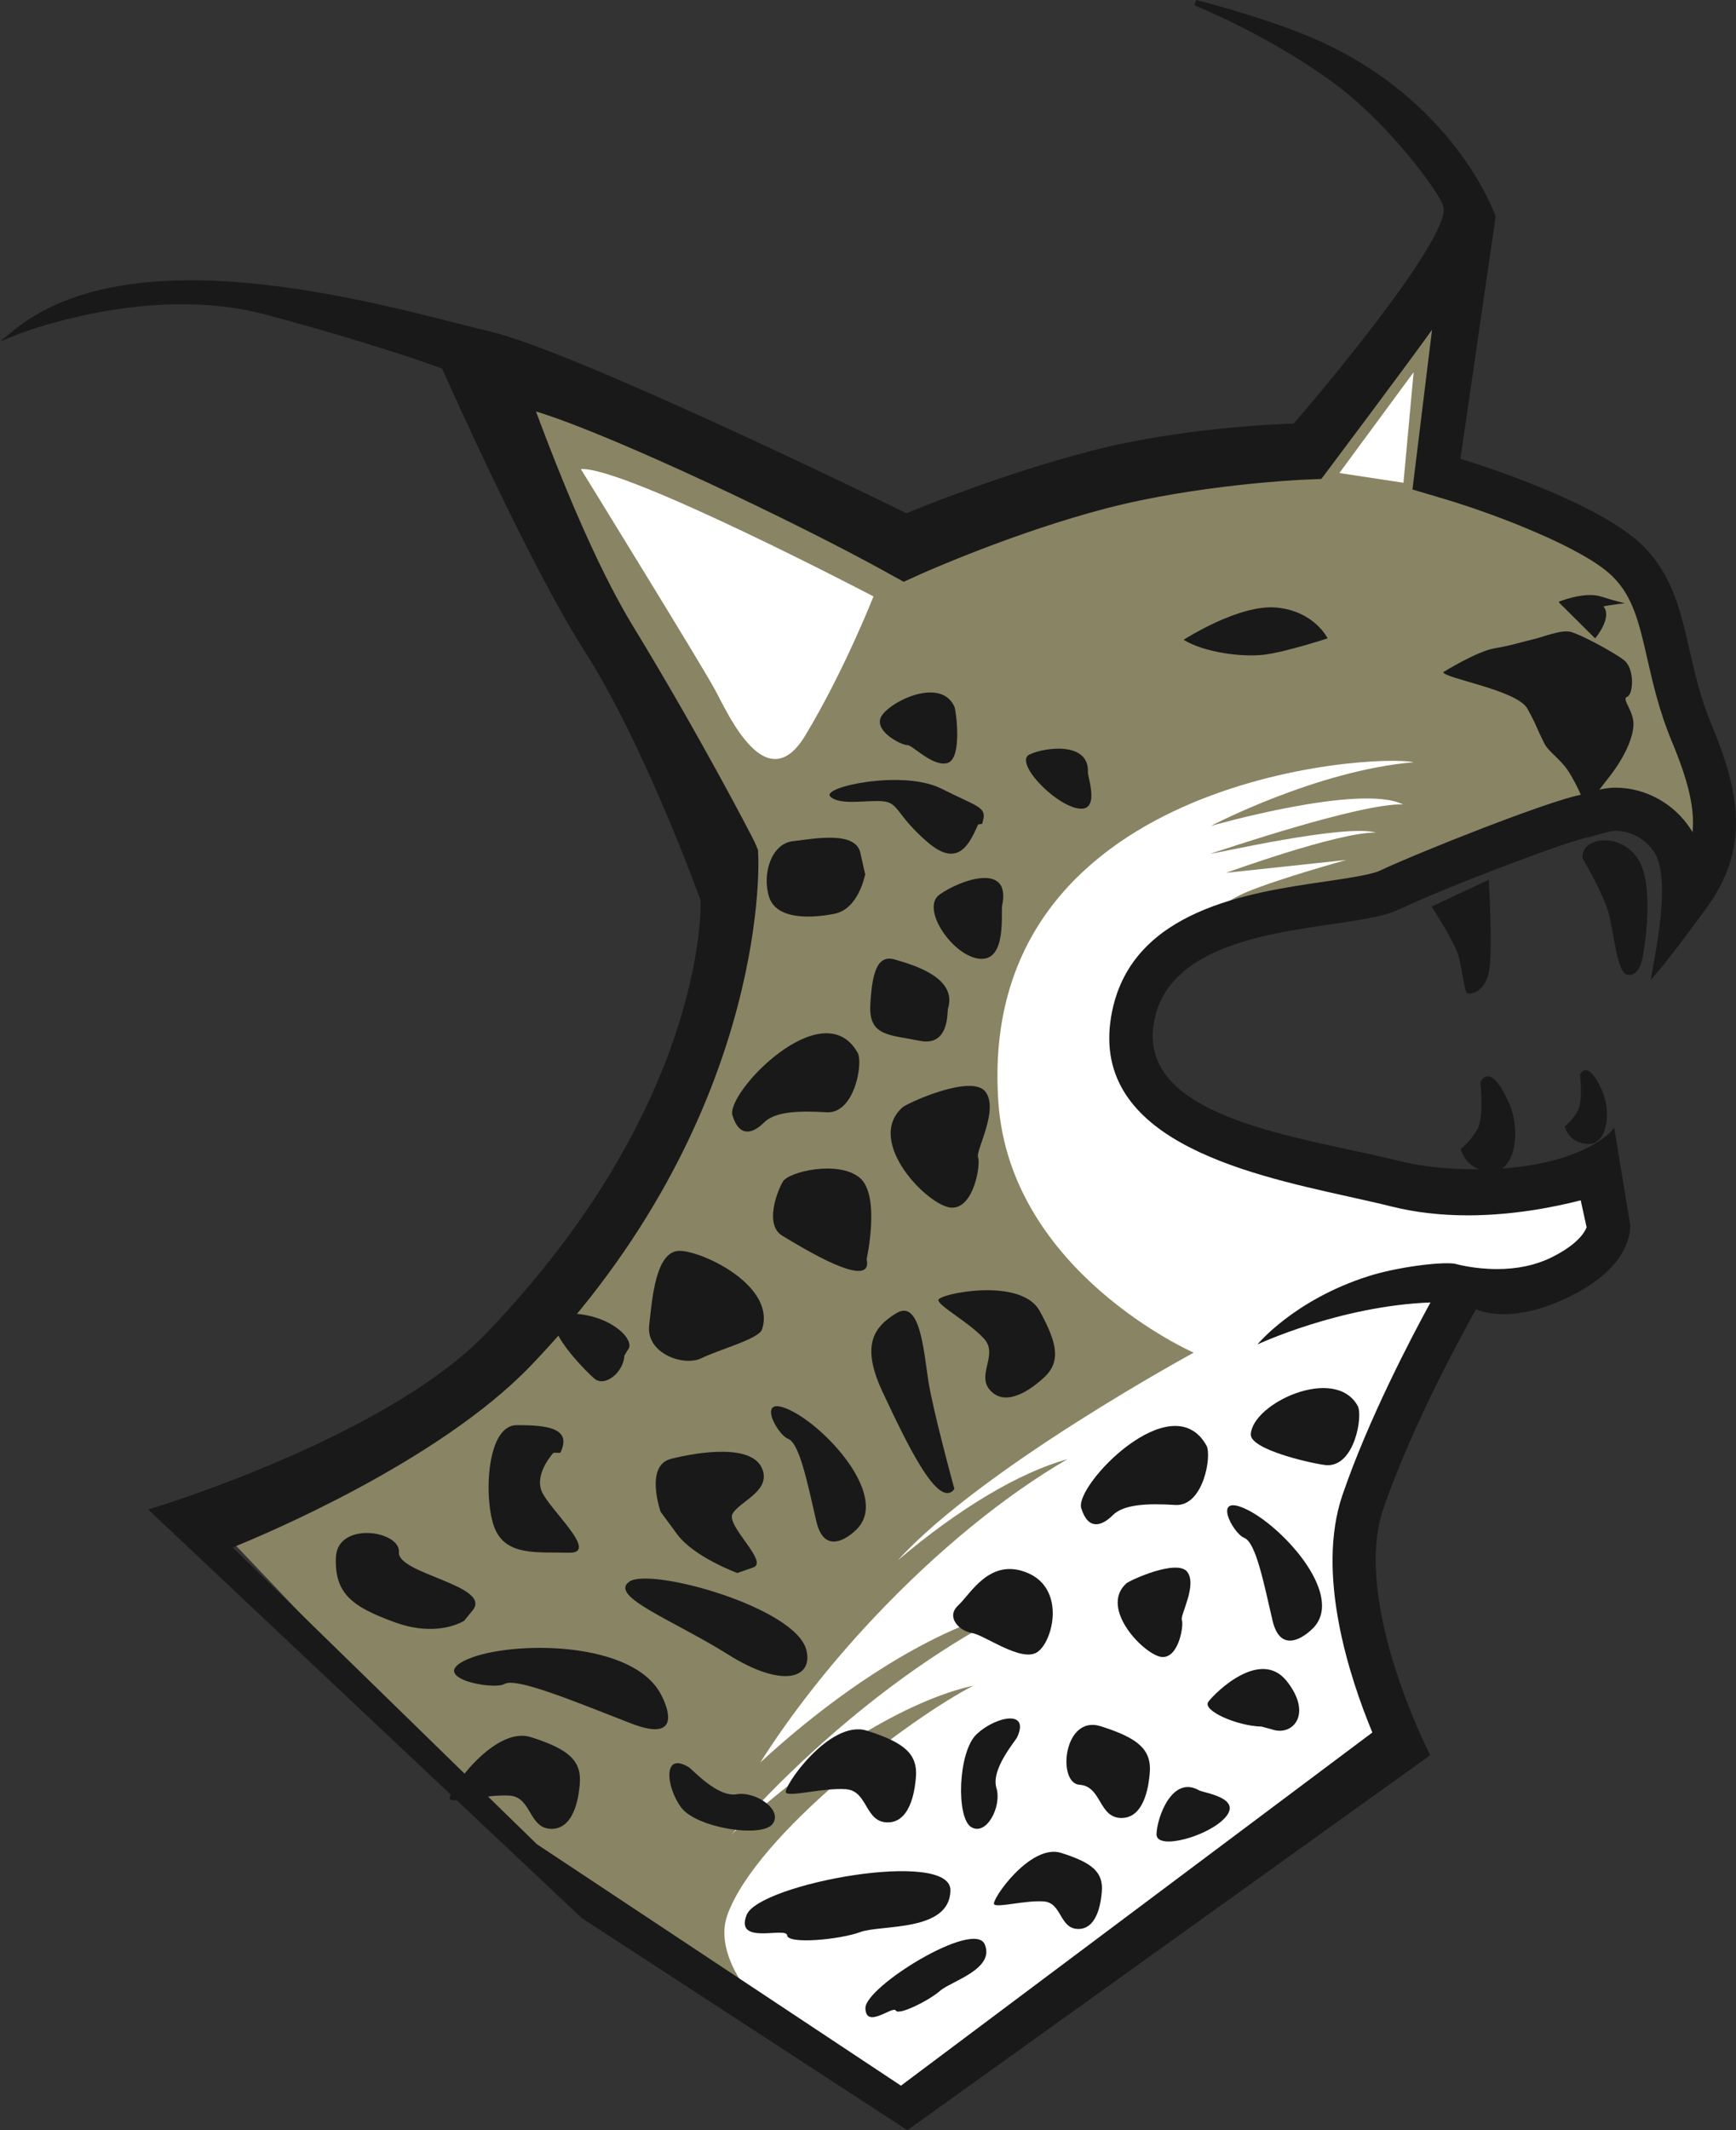<svg version="1.1" id="图层_1" x="0px" y="0px" width="154.459px" height="189.447px" viewBox="0 0 154.459 189.447" enable-background="new 0 0 154.459 189.447" xml:space="preserve" xmlns="http://www.w3.org/2000/svg" xmlns:xlink="http://www.w3.org/1999/xlink" xmlns:xml="http://www.w3.org/XML/1998/namespace">
  <rect x="0" y="0" width="154.459" height="189.447" fill="#333333" stroke="none"/>
  <path fill="#898464" d="M151.96,64.435c-2.594-6.209-1.911-11.736-6.072-15.829c-4.162-4.095-17.302-6.811-17.302-6.811
	l2.188-20.438l-15.131,17.644c0,0-9.569,0.409-18.219,2.661c-8.648,2.252-16.939,5.987-16.939,5.987S44.719,31.902,44.719,32.96
	c0,2.29,5.44,20.172,9.203,24.299c6.345,6.96,9.881,19.049,9.881,19.049s0.819,21.696-19.242,42.576
	C24.5,139.765,18.806,135.16,18.806,135.16L49.2,167.129l31.726,20.464l45.925-31.656c0,0-6.959-13.512-4.095-21.903
	c2.866-8.394,8.394-18.015,8.394-18.015s2.729,1.707,8.324-1.021c5.594-2.729,5.236-6.143,5.236-6.143l-1.484-6.756
	c0,0-9.824,3.84-18.627,1.639c-8.803-2.199-24.121-4.061-22.209-13.204c1.908-9.142,17.434-7.879,21.801-9.927
	c4.365-2.047,15.248-6.208,17.058-6.481c0.239-0.036,1.733-0.569,2.401-0.569c1.461,0,2.869,0.781,3.678,2.037
	c1.55,2.409,0.824,7.564,0.564,9.089c1.412-1.659,2.92-3.163,3.59-4.075C155.304,75.421,154.554,70.645,151.96,64.435z" class="color c1"/>
  <path fill="#FFFFFF" d="M142.763,104.869l-21.658-0.085c0,0-23.17-5.128-21.084-12.426c2.086-7.296,7.976-11.814,10.91-13.03
	c2.938-1.216,8.861-2.85,8.861-2.85l-10.702,1.146c0,0,10.048-3.656,13.345-3.579c-2.813-0.809-14.686,1.963-14.734,1.877
	c0.988-0.312,13.463-4.539,17.132-4.379c-3.806-1.903-17.099,1.911-17.099,1.911s9.39-4.932,18.035-5.664
	c-3.494-0.806-38.985,1.36-36.938,30.268c1.068,15.096,17.375,22.24,17.375,22.24s-18.83,10.223-26.311,18.455
	c5.478-4.646,10.853-7.82,15.082-8.982c-5.427,3.143-11.498,8.017-17.262,14.141c-4.025,4.277-7.427,8.669-10.071,12.838
	c0.042-0.04,0.083-0.081,0.126-0.118c8.099-7.432,16.623-12.349,22.628-13.534c-5.642,2.735-12.056,7.148-18.252,12.834
	c-2.58,2.366-4.943,4.791-7.055,7.201c7.699-7.163,15.747-11.959,21.521-13.222c-5.584,2.85-19.25,13.162-21.884,20.366
	c-2.088,5.715,8.022,14.289,15.914,16.228c5.111,1.256,43.076-31.248,43.076-31.248s-9.521-17.2,5.629-40.17
	c1.59-2.411,3.203-0.014,5.688-0.739c3.78-1.108,7.935-4.752,7.935-4.752L142.763,104.869z" class="color c2"/>
  <path fill="#FFFFFF" d="M51.681,41.715c0,0,10.776,17.462,11.957,19.664c1.18,2.203,4.562,9.754,8.022,4.012
	c3.461-5.741,6.057-12.349,6.057-12.349S55.613,41.479,51.681,41.715z" class="color c2"/>
  <polygon fill="#FFFFFF" points="125.776,33.102 119.169,42.068 124.872,42.935 " class="color c2"/>
  <g>
    <path fill="#191919" d="M127.372,80.624c0,0,2.047,3.097,2.404,4.427c0.358,1.33,0.513,3.121,0.768,3.275
		c0.257,0.153,1.741-0.051,1.996-2.303c0.256-2.252-0.076-7.779-0.076-7.779L127.372,80.624z" class="color c3"/>
    <path fill="#191919" d="M140.8,76.328c0,0,1.945,3.241,2.389,5.117c0.444,1.876,0.717,4.947,1.535,5.221
		c0.818,0.272,1.264-0.751,1.398-1.365c0.137-0.614,1.161-6.517-0.374-8.904C144.212,74.009,140.664,74.384,140.8,76.328z" class="color c3"/>
    <path fill="#191919" d="M131.709,96.246c0,0,0.376,3.071-0.272,4.196c-0.647,1.125-1.467,1.738-1.467,1.738
		s0.375,1.879,2.627,2.014c2.252,0.138,2.729-3.616,1.705-6.004C133.278,95.804,132.29,95.121,131.709,96.246z" class="color c3"/>
    <path fill="#191919" d="M140.575,95.578c0,0,0.29,2.377-0.211,3.248c-0.504,0.873-1.139,1.35-1.139,1.35s0.293,1.455,2.037,1.562
		c1.742,0.104,2.112-2.801,1.319-4.652S141.024,94.706,140.575,95.578z" class="color c3"/>
  </g>
  <g>
    <path fill="#191919" d="M105.312,56.899c0,0,4.94-3.2,8.297-2.864c3.357,0.335,4.513,2.736,4.513,2.736s-3.651,1.196-5.603,1.448
		C110.567,58.472,107.138,58.032,105.312,56.899z" class="color c3"/>
    <path fill="#191919" d="M142.658,53.929c0.745-0.16,2.079-0.291,1.938-0.291c-0.146,0-1.056-0.242-2.156-0.589
		c-1.482-0.466-3.75,0.466-3.75,0.466l0.074,0.123l3.161,3.137c0,0,1.543-1.813,0.761-2.818
		C142.679,53.946,142.667,53.939,142.658,53.929z" class="color c3"/>
    <path fill="#191919" d="M128.405,59.78c0,0,3.007-1.862,4.576-2.124c1.567-0.261,2.482-0.588,3.365-0.784
		c0.881-0.195,2.516-0.882,3.366-0.686c0.849,0.195,3.789,1.765,4.771,2.516c0.979,0.752,0.85,3.072,0.293,3.268
		c-0.555,0.196,0.654,1.274,0.557,2.582c-0.098,1.307-0.915,3.007-2.354,4.804s-1.73,2.483-1.73,2.483h-0.131
		c0,0-0.623-1.811-1.626-3.326c-0.668-1.01-1.722-1.67-2.075-2.376c-0.883-1.765-0.613-1.462-1.52-3.113
		S128.538,60.337,128.405,59.78z" class="color c3"/>
  </g>
  <path fill="#191919" d="M77.109,111.976c0,0,1.266-5.705-0.636-7.25c-1.901-1.548-6.279-0.535-6.815,0.354
	c-0.534,0.894-1.644,3.862-0.058,4.815C71.184,110.847,77.763,114.926,77.109,111.976z" class="color c3"/>
  <path fill="#191919" d="M84.917,132.418c0,0-1.904-6.933-2.318-9.608c-0.416-2.675-0.733-7.31-2.854-6.021
	c-2.12,1.289-3.129,2.973-1.168,7.111C80.538,128.041,83.472,134.379,84.917,132.418z" class="color c3"/>
  <path fill="#191919" d="M90.504,154.49c-0.161,0.35-2.353,2.854-1.851,4.508s-0.879,4.31-2.237,3.494
	c-1.358-0.816-1.183-6.685,0.47-8.255C88.537,152.67,91.653,151.979,90.504,154.49z" class="color c3"/>
  <path fill="#191919" d="M61.297,157.174c0.327,0.205,2.539,2.688,4.242,2.396c1.702-0.291,4.166,1.408,3.188,2.656
	c-0.979,1.246-6.779,0.34-8.129-1.492C59.246,158.897,58.948,155.722,61.297,157.174z" class="color c3"/>
  <path fill="#191919" d="M76.317,93.643c0.486,0.875-0.268,5.432-2.778,5.275c-2.51-0.155-4.595-0.056-5.56,0.91
	c-0.963,0.965-2.184,1.391-2.807-0.623C64.548,97.188,73.254,88.141,76.317,93.643z" class="color c3"/>
  <path fill="#191919" d="M107.347,128.565c0.486,0.873-0.268,5.433-2.777,5.277c-2.51-0.156-4.594-0.057-5.561,0.908
	c-0.963,0.965-2.183,1.391-2.807-0.623C95.577,132.113,104.284,123.063,107.347,128.565z" class="color c3"/>
  <path fill="#191919" d="M120.798,125.026c0.486,0.873-0.268,5.433-2.777,5.275c-0.856-0.053-6.826-1.324-6.734-2.756
	C111.462,124.776,118.78,121.401,120.798,125.026z" class="color c3"/>
  <path fill="#191919" d="M67.797,118.235c-0.281,0.845-3.803,1.775-5.385,2.554c-1.58,0.774-4.921-0.416-4.654-2.894
	c0.269-2.477,0.597-6.742,2.774-6.653C62.709,111.332,69.064,114.435,67.797,118.235z" class="color c3"/>
  <path fill="#191919" d="M67.892,130.844c0.508,1.832-2.061,2.688-2.702,3.761c-0.643,1.069,3.247,4.301,1.83,4.793
	c-1.417,0.496-1.417,0.496-1.417,0.496s-3.856-1.418-5.34-3.429c-1.483-2.01-1.483-2.01-1.483-2.01s-1.451-4.121,0.921-4.715
	C62.074,129.146,67.182,128.289,67.892,130.844z" class="color c3"/>
  <path fill="#191919" d="M55.552,120.563c-0.059,1.443-1.722,2.869-2.693,2.021c-0.972-0.853-5.827-5.781-2.201-5.769
	c3.625,0.023,5.983,2.379,5.191,3.25" class="color c3"/>
  <path fill="#191919" d="M112.241,153.551c-2.148-0.047-5.324-1.418-4.723-2.217c0.606-0.801,4.621-4.797,6.98-1.813
	c2.352,2.986,0.458,4.929-1.337,4.275" class="color c3"/>
  <path fill="#191919" d="M92.284,146.935c-1.411,0.93-4.695-1.537-5.805-1.705c-1.107-0.166-2.353-1.41-1.232-2.447
	c1.118-1.033,2.841-4.33,6.211-2.885C94.828,141.34,93.696,146.002,92.284,146.935z" class="color c3"/>
  <path fill="#191919" d="M45.959,126.748c2.817-0.019,4.953,0.285,3.895,2.455h-0.61c0,0-1.686,1.797-1.058,3.396
	c0.628,1.598,5.206,5.563,2.442,5.489c-2.766-0.069-5.421,0.289-6.515-1.957C43.018,133.89,43.141,126.767,45.959,126.748z" class="color c3"/>
  <path fill="#191919" d="M35.494,138.049c-0.147,1.92,8.29,2.957,6.573,5.147l-0.769,0.945c0,0-0.117,0.078-0.342,0.18
	c-0.776,0.359-2.836,1.037-5.785-0.03c-3.804-1.375-5.418-2.545-5.285-5.787C30.018,135.265,35.643,136.119,35.494,138.049z" class="color c3"/>
  <path fill="#191919" d="M71.746,146.742c0.626,2.506-2.08,3.467-6.972,0.396c-4.895-3.068-10.641-5.17-8.779-6.477
	C57.857,139.354,70.793,142.938,71.746,146.742z" class="color c3"/>
  <path fill="#191919" d="M91.601,67.099c1.355-0.644,5.315-1.179,5.196,1.581c-0.021,0.464,1.179,3.697-1.022,3.188
	C93.575,71.355,90.243,67.74,91.601,67.099z" class="color c3"/>
  <path fill="#191919" d="M83.589,79.563c1.719-1.247,6.401-2.987,5.579,0.945c-0.14,0.661,0.435,4.936-1.967,4.761
	C84.801,85.091,81.872,80.807,83.589,79.563z" class="color c3"/>
  <path fill="#191919" d="M102.899,163.112c0.052-1.5,1.396-5.264,3.791-3.889c0.404,0.229,3.826,0.651,2.363,2.371
	C107.588,163.313,102.847,164.612,102.899,163.112z" class="color c3"/>
  <path fill="#191919" d="M84.91,62.828c0.159,0.34,0.717,4.552-0.563,5.01c-1.283,0.459-3.188-1.611-3.606-1.571
	c-0.419,0.041-2.847-1.113-2.402-2.395C78.78,62.592,83.618,60.062,84.91,62.828z" class="color c3"/>
  <path fill="#191919" d="M80.29,98.487c0.416-0.375,6.178-3.016,7.393-1.389c1.217,1.625-0.902,5.25-0.662,5.832
	c0.242,0.578-0.342,4.543-2.361,4.473C82.638,107.33,76.91,101.543,80.29,98.487z" class="color c3"/>
  <path fill="#191919" d="M100.212,140.819c0.305-0.274,4.536-2.215,5.428-1.02c0.895,1.193-0.662,3.855-0.484,4.281
	s-0.252,3.338-1.734,3.285C101.937,147.313,97.729,143.063,100.212,140.819z" class="color c3"/>
  <path fill="#191919" d="M84.345,89.708c-0.082,0.265,0.145,3.401-2.521,2.854c-2.663-0.548-4.542-0.38-4.389-3.198
	c0.154-2.819,0.595-4.496,2.177-4.032C81.192,85.796,85.213,86.914,84.345,89.708z" class="color c3"/>
  <path fill="#191919" d="M70.527,74.815c1.915-0.227,5.579-0.941,6.02,1.02c0.44,1.963,0.44,1.963,0.44,1.963l-0.036,0.06
	c0,0-0.571,2.975-2.688,3.403c-2.117,0.427-5.172,0.535-5.828-1.475C67.781,77.776,68.612,75.04,70.527,74.815z" class="color c3"/>
  <path fill="#191919" d="M87.034,73.313c-0.748,1.654-1.735,3.973-4.508,1.582c-2.771-2.39-2.532-3.46-3.889-3.625
	c-1.357-0.166-3.89,0.415-4.758-0.429c-0.868-0.844,6.469-2.427,9.883-0.703c3.413,1.726,4.139,1.594,3.616,3.14" class="color c3"/>
  <path fill="#191919" d="M51.58,158.717c-0.054,0.558-0.301,3.859-2.433,3.927c-2.134,0.069-1.792-2.822-3.806-2.953
	c-2.013-0.131-4.908,0.69-5.304,0.319c-0.397-0.37,3.864-6.571,7.185-5.522C50.544,155.537,51.793,156.553,51.58,158.717z" class="color c3"/>
  <path fill="#191919" d="M98.028,168.292c-0.045,0.462-0.25,3.201-2.019,3.256c-1.77,0.059-1.485-2.341-3.155-2.449
	c-1.67-0.107-4.072,0.573-4.4,0.267c-0.329-0.308,3.205-5.451,5.961-4.581C97.17,165.653,98.206,166.497,98.028,168.292z" class="color c3"/>
  <path fill="#191919" d="M81.485,158.144c-0.055,0.557-0.301,3.858-2.432,3.928c-2.135,0.068-1.792-2.824-3.807-2.953
	c-2.013-0.131-4.908,0.689-5.304,0.318c-0.397-0.371,3.864-6.572,7.186-5.523C80.451,154.963,81.699,155.979,81.485,158.144z" class="color c3"/>
  <path fill="#191919" d="M102.292,157.75c-0.057,0.558-0.301,3.858-2.434,3.928c-2.135,0.068-1.793-2.823-3.808-2.952
	c-2.013-0.132-1.438-6.254,1.882-5.205C101.255,154.569,102.505,155.588,102.292,157.75z" class="color c3"/>
  <path fill="#191919" d="M92.737,122.649c-0.424,0.365-2.879,2.586-4.471,1.164c-1.593-1.422,0.651-3.278-0.718-4.764
	c-1.366-1.484-4.028-2.887-4.06-3.428c-0.031-0.543,7.33-2.092,9.011,0.959C94.183,119.633,94.384,121.229,92.737,122.649z" class="color c3"/>
  <path fill="#191919" d="M58.903,150.883c0,0,2.358,4.38-2.773,2.38c-5.132-1.998-10.203-4.101-11.233-3.505
	c-1.029,0.595-7.052-0.596-3.249-2.217C45.451,145.914,56.544,145.832,58.903,150.883z" class="color c3"/>
  <path fill="#191919" d="M76.071,136.149c0,0-2.635,2.619-3.438-0.852c-0.805-3.471-1.493-6.938-2.518-7.34
	c-1.026-0.402-2.977-4.131,0.316-2.479C73.727,127.133,79.289,133.332,76.071,136.149z" class="color c3"/>
  <path fill="#191919" d="M116.657,144.959c0,0-2.633,2.619-3.438-0.853c-0.805-3.471-1.491-6.936-2.518-7.34
	c-1.025-0.399-2.978-4.131,0.315-2.479C114.313,135.94,119.876,142.144,116.657,144.959z" class="color c3"/>
  <path fill="#191919" d="M84.565,168.117c-0.053,3.727-6.189,3.03-8.015,3.707c-1.825,0.676-6.453,1.106-6.513,0.297
	c-0.06-0.813-4.711,0.935-3.601-1.83C67.548,167.528,84.618,164.388,84.565,168.117z" class="color c3"/>
  <path fill="#191919" d="M87.614,172.912c0.949,2.215-3.021,3.294-3.969,4.136c-0.947,0.844-3.69,2.221-3.941,1.758
	c-0.252-0.467-2.661,1.694-2.705-0.207C76.955,176.694,86.661,170.694,87.614,172.912z" class="color c3"/>
  <path fill="#191919" d="M152.272,64.422c-0.967-2.316-1.469-4.514-1.955-6.639c-0.783-3.429-1.523-6.668-4.172-9.272
	c-3.91-3.846-14.53-7.198-16.205-7.709l3.125-21.486l0.008-0.059l-0.02-0.057c-0.031-0.094-3.271-9.427-14.562-15.037
	C113.786,1.824,106.494,0.019,106.421,0l-0.15,0.476c0.063,0.024,6.367,2.538,12.215,6.77c4.988,3.608,9.486,9.749,9.927,11.066
	c0.798,2.394-9.271,14.704-13.315,19.361c-1.096,0.031-9.996,0.34-18.072,2.443c-8.025,2.09-15.402,5.127-16.366,5.529
	c-1.91-0.935-29.497-14.396-37.081-16.17c-0.829-0.193-1.827-0.447-2.962-0.736c-5.604-1.426-14.981-3.813-23.631-3.813
	c-6.791,0-12.068,1.479-15.687,4.392L0,30.363l1.545-0.616c0.067-0.027,6.834-2.692,14.647-2.692c2.673,0,5.185,0.312,7.465,0.925
	c9.728,2.619,14.925,4.52,15.683,4.803c0.623,1.402,7.831,17.566,12.667,25.115c5.207,8.127,10.042,21.381,10.33,22.175
	c0.026,0.907,0.236,18.406-19.098,38.529c-8.857,9.219-29.435,15.453-29.642,15.517l-0.415,0.124l38.567,36.328l28.843,18.783
	l0.144,0.094l46.52-33.352l-0.1-0.19c-0.068-0.136-6.877-13.515-4.08-21.709c2.596-7.601,7.443-16.322,8.256-17.765
	c0.371,0.166,1.186,0.446,2.451,0.446c1.763,0,3.742-0.528,5.884-1.573c5.687-2.775,5.392-6.248,5.373-6.408l-1.417-8.601
	l-0.35,0.396c-0.029,0.035-3.217,3.509-12.744,3.291c-1.562-0.037-3.881-0.195-6.069-0.742c-1.341-0.335-2.812-0.651-4.366-0.986
	c-8.441-1.814-18.945-4.074-17.376-11.587c1.329-6.365,9.642-7.581,15.712-8.469c2.508-0.367,4.672-0.684,5.949-1.282
	c4.469-2.095,15.266-6.201,16.989-6.461c0.077-0.012,0.272-0.068,0.526-0.145c0.525-0.158,1.405-0.422,1.84-0.422
	c1.375,0,2.703,0.736,3.465,1.922c1.354,2.104,0.316,7.764-0.072,9.895c-0.041,0.222-0.075,0.407-0.1,0.548l-0.152,0.897l0.59-0.693
	c1.293-1.521,3.255-4.193,4.092-5.334l0.211-0.285C155.679,75.528,154.86,70.62,152.272,64.422z M98.961,89.883
	c-2.37,11.345,11.679,14.461,20.976,16.523l0.064,0.015c1.367,0.303,2.657,0.589,3.811,0.878c2.09,0.522,4.373,0.787,6.787,0.787
	c3.949,0,7.601-0.711,10.043-1.336l0.525,2.397c-0.148,0.4-0.766,1.53-3.184,2.707c-1.373,0.67-2.986,1.009-4.797,1.009
	c-2.101,0-3.72-0.47-3.772-0.482c-1.3-0.175-5.12,0.312-7.62,1.103c-6.658,2.105-9.916,6.084-9.916,6.084s7.275-3.418,15.398-3.737
	c-1.74,3.177-5.545,10.435-7.832,17.127c-2.387,6.992,0.603,16.158,2.66,21.119l-41.943,31.409l-32.399-21.479l-27.059-26.39
	c2.576-1.036,18.273-7.574,26.527-16.165c20.887-21.739,20.275-44.249,20.239-45.196l-0.024-0.659l-0.296-0.694
	c-0.206-0.45-4.84-9.396-10.829-19.217c-2.598-4.26-5.501-10.681-8.632-19.092c6.847,2.082,23.388,9.979,31.142,14.276l1.573,0.871
	l1.641-0.74c0.334-0.148,8.27-3.677,16.367-5.786c8.174-2.128,17.375-2.544,17.467-2.548l1.686-0.072l0.07-0.094
	c0.346-0.459,7.563-10.062,9.779-13.172l-1.74,14.203l2.967,0.883c4.365,1.3,12.25,4.305,14.816,6.83
	c1.85,1.818,2.383,4.157,3.125,7.401c0.497,2.173,1.061,4.637,2.152,7.253c1.504,3.6,2.068,6.03,1.858,8.109
	c-0.055-0.094-0.108-0.185-0.167-0.273c-1.462-2.271-4.025-3.684-6.691-3.684c-0.92,0-1.877,0.265-2.941,0.584l-0.205,0.063
	c-2.895,0.567-14.193,5.035-17.838,6.743c-0.766,0.359-3.044,0.692-4.875,0.96C111.091,79.395,100.84,80.893,98.961,89.883z" class="color c3"/>
</svg>
